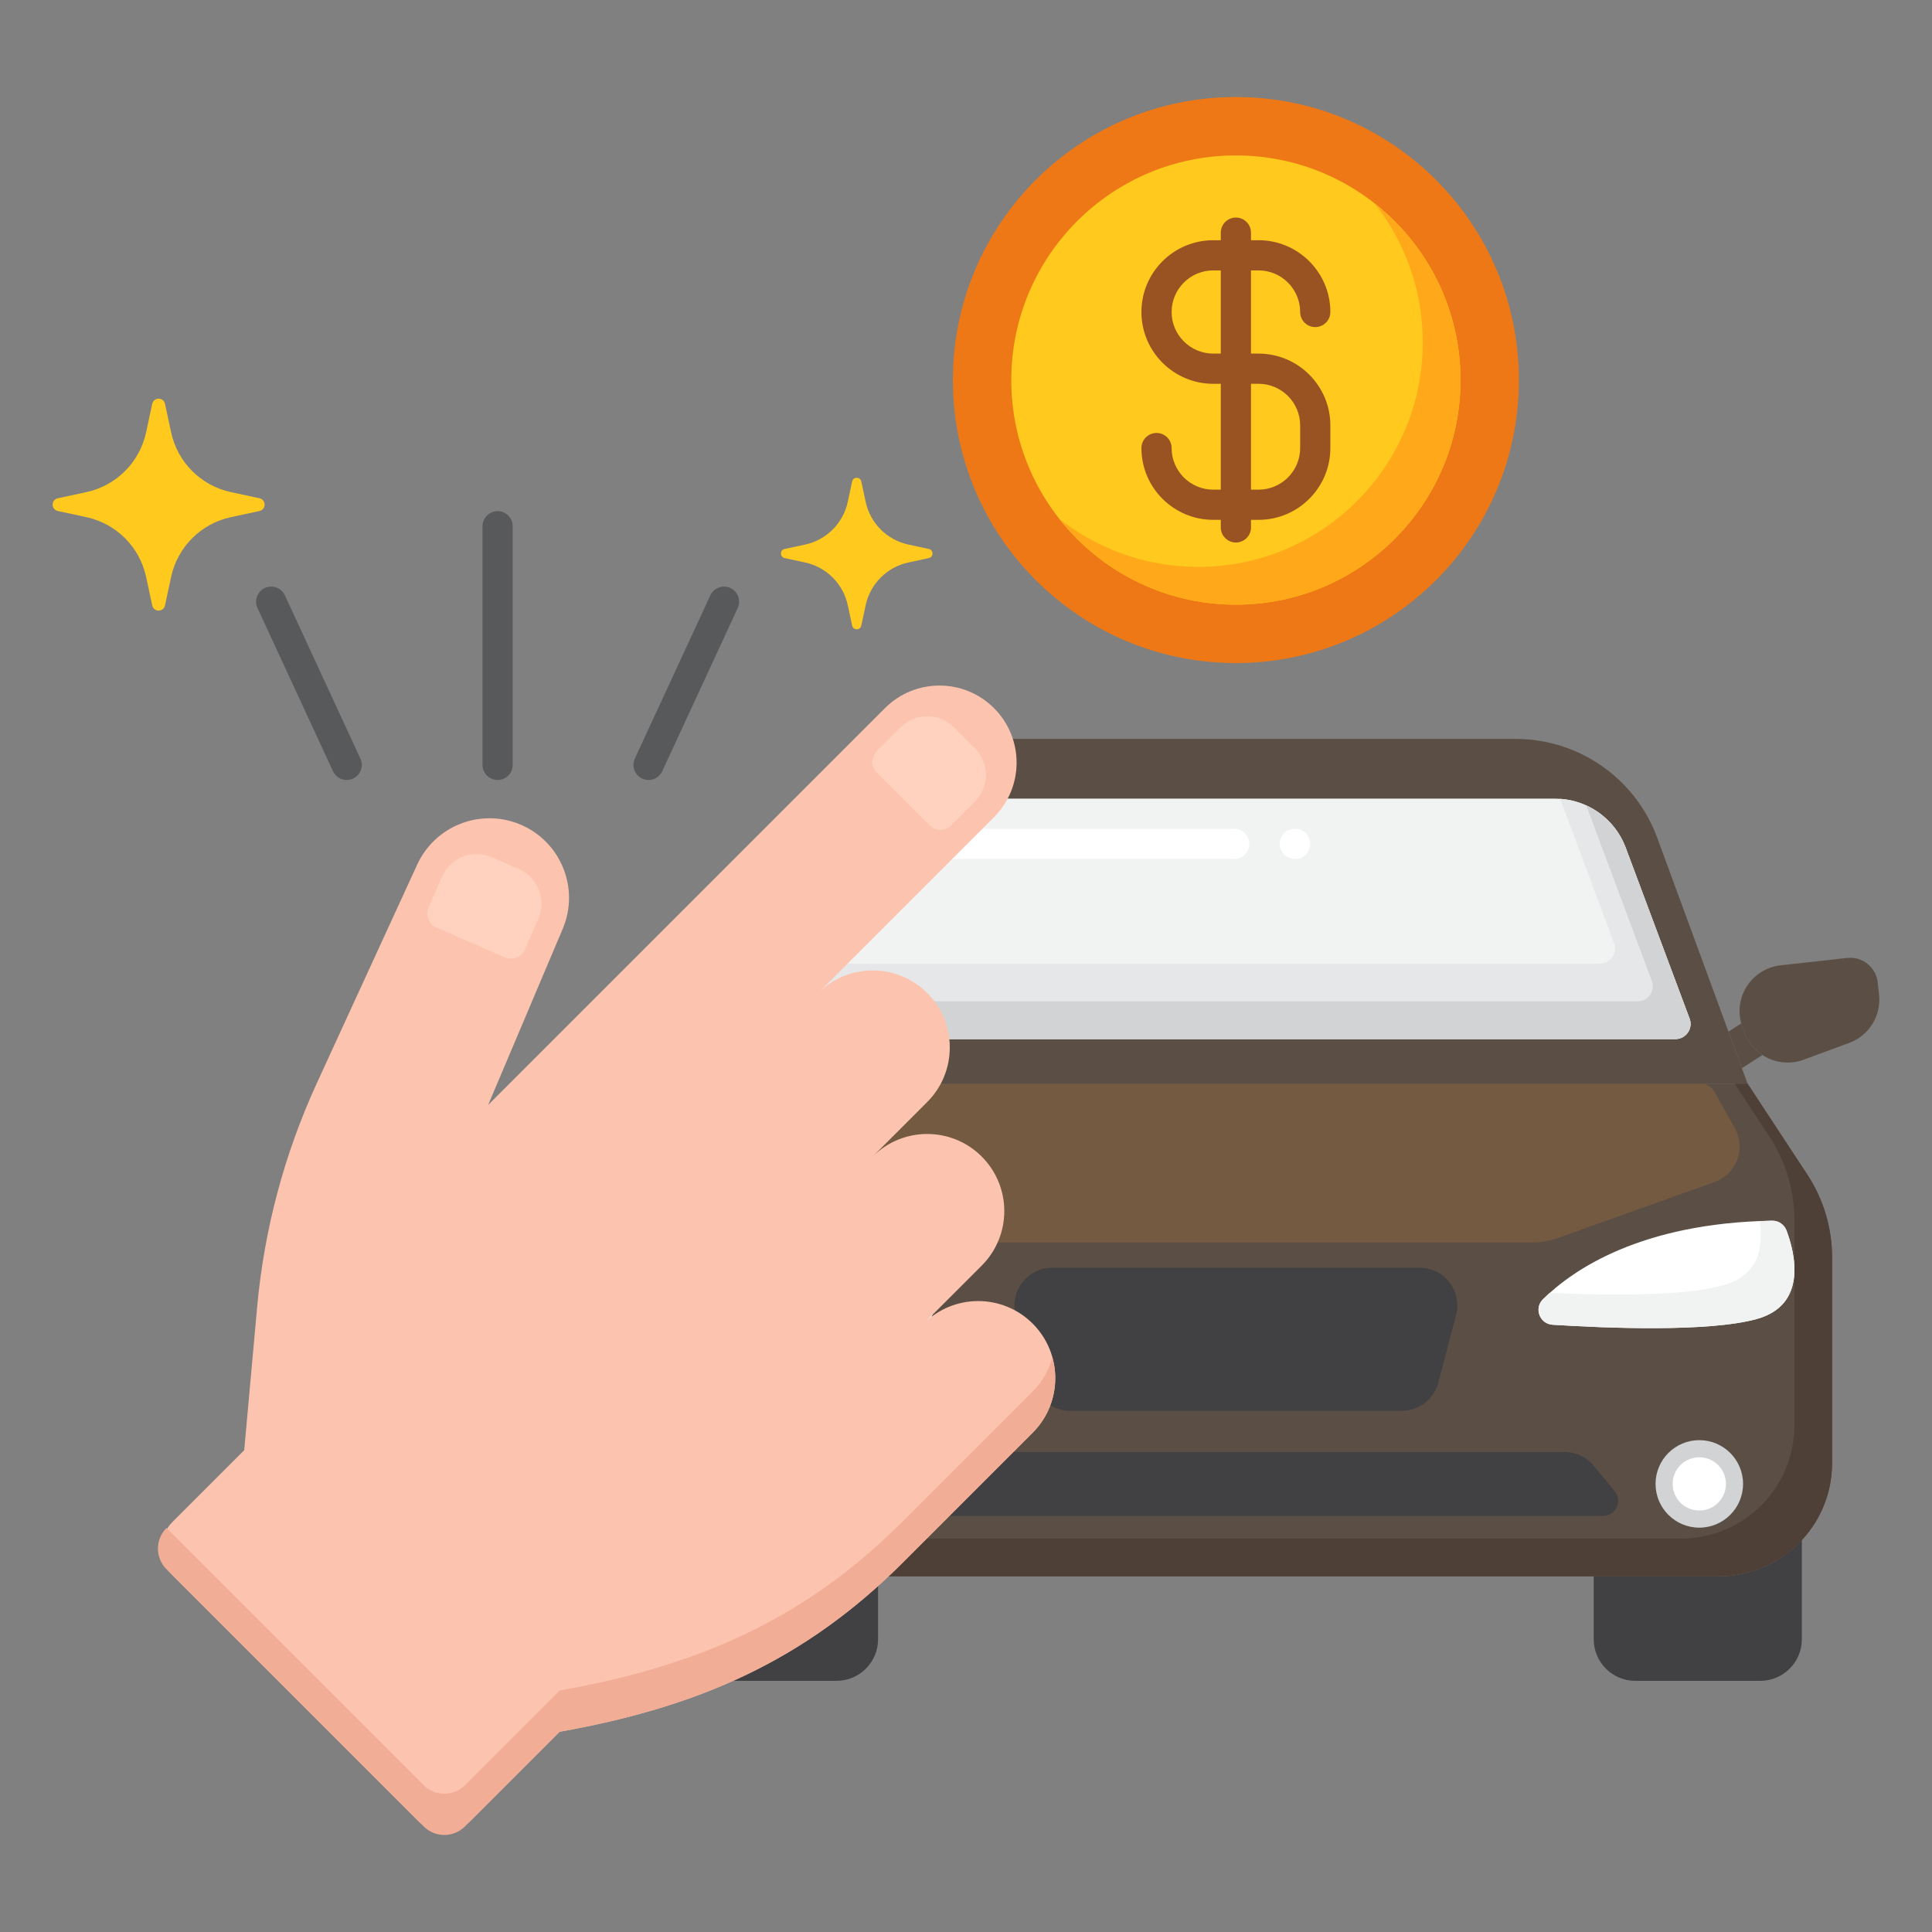 <?xml version="1.0" encoding="UTF-8" standalone="no"?>
<svg
   version="1.1"
   width="512"
   height="512"
   x="0"
   y="0"
   viewBox="0 0 256 256"
   style="enable-background:new 0 0 512 512"
   xml:space="preserve"
   class=""
   id="svg154"
   sodipodi:docname="independent_car_seller.svg"
   inkscape:version="1.1 (c68e22c387, 2021-05-23)"
   xmlns:inkscape="http://www.inkscape.org/namespaces/inkscape"
   xmlns:sodipodi="http://sodipodi.sourceforge.net/DTD/sodipodi-0.dtd"
   xmlns="http://www.w3.org/2000/svg"
   xmlns:svg="http://www.w3.org/2000/svg"><rect x="0" y="0" width="256" height="256" fill="#808080" stroke="none"/><defs
     id="defs158" /><sodipodi:namedview
     id="namedview156"
     pagecolor="#ffffff"
     bordercolor="#666666"
     borderopacity="1.0"
     inkscape:pageshadow="2"
     inkscape:pageopacity="0.0"
     inkscape:pagecheckerboard="0"
     showgrid="false"
     inkscape:zoom="1.5859375"
     inkscape:cx="255.68473"
     inkscape:cy="250.00985"
     inkscape:window-width="1920"
     inkscape:window-height="1001"
     inkscape:window-x="-9"
     inkscape:window-y="-9"
     inkscape:window-maximized="1"
     inkscape:current-layer="g88" /><g
     id="g152"><g
       id="g150"><g
         id="g16"><g
           id="g4"><circle
             cx="163.761"
             cy="50.356"
             fill="#ef7816"
             r="37.5"
             data-original="#ef7816"
             style=""
             id="circle2" /></g><g
           id="g8"><circle
             cx="163.761"
             cy="50.356"
             fill="#ffc91d"
             r="29.762"
             data-original="#ffc91d"
             style=""
             id="circle6" /></g><g
           id="g12"><path
             d="m182.152 26.965c3.986 5.063 6.371 11.446 6.371 18.391 0 16.437-13.325 29.762-29.762 29.762-6.944 0-13.328-2.385-18.391-6.371 5.45 6.922 13.898 11.371 23.391 11.371 16.437 0 29.762-13.325 29.762-29.762 0-9.493-4.449-17.941-11.371-23.391z"
             fill="#ffa91a"
             data-original="#ffa91a"
             style=""
             id="path10" /></g><path
           d="m166.766 46.854h-1.004v-11.023h1.004c3.039 0 5.512 2.472 5.512 5.511 0 1.104.896 2 2 2s2-.896 2-2c0-5.245-4.267-9.511-9.512-9.511h-1.004v-1.004c0-1.104-.896-2-2-2s-2 .896-2 2v1.004h-1.005c-5.245 0-9.512 4.267-9.512 9.511s4.267 9.512 9.512 9.512h1.005v14.027h-1.005c-3.039 0-5.512-2.472-5.512-5.511 0-1.104-.896-2-2-2s-2 .896-2 2c0 5.245 4.267 9.511 9.512 9.511h1.005v1.005c0 1.104.896 2 2 2s2-.896 2-2v-1.005h1.004c5.245 0 9.512-4.267 9.512-9.511v-3.004c-.001-5.245-4.267-9.512-9.512-9.512zm-6.009 0c-3.039 0-5.512-2.473-5.512-5.512s2.473-5.511 5.512-5.511h1.005v11.023zm11.52 12.516c0 3.039-2.473 5.511-5.512 5.511h-1.004v-14.027h1.004c3.039 0 5.512 2.472 5.512 5.511z"
           fill="#995222"
           data-original="#995222"
           style=""
           id="path14" /></g><g
         id="g106"><g
           id="g88"><g
             id="g26"
             style="fill:#5b4f45;fill-opacity:1"><g
               id="g24"
               style="fill:#5b4f45;fill-opacity:1"><path
                 d="m230.811 141.541 2.72-1.747c-1.062-.693-1.921-1.716-2.393-2.997l-.258-.702c-.06-.163-.103-.326-.148-.49l-1.7 1.092z"
                 fill="#016a5a"
                 data-original="#2266d3"
                 class=""
                 id="path18"
                 style="fill:#5b4f45;fill-opacity:1" /><g
                 id="g22"
                 style="fill:#5b4f45;fill-opacity:1"><path
                   d="m238.985 140.421 6.037-2.223c2.632-.969 4.266-3.605 3.965-6.393l-.176-1.622c-.218-2.017-2.033-3.473-4.049-3.25l-8.819.976c-3.946.437-6.435 4.461-5.063 8.186l.258.702c1.166 3.167 4.68 4.79 7.847 3.624z"
                   fill="#76ba3b"
                   data-original="#377de2"
                   class=""
                   id="path20"
                   style="fill:#5b4f45;fill-opacity:1" /></g></g></g><g
             fill="#414042"
             id="g32"><path
               d="m99.762 208.868c-4.349 0-8.254-1.862-10.994-4.819v13.157c0 3.047 2.47 5.516 5.516 5.516h16.549c3.047 0 5.516-2.47 5.516-5.516v-8.338z"
               fill="#414042"
               data-original="#414042"
               id="path28"
               style="" /><path
               d="m227.762 208.866h-16.588v8.339c0 3.047 2.47 5.516 5.516 5.516h16.549c3.047 0 5.516-2.47 5.516-5.516v-13.159c-2.739 2.958-6.644 4.82-10.993 4.82z"
               fill="#414042"
               data-original="#414042"
               id="path30"
               style="" /></g><g
             id="g36"
             style="fill:#5b4f45;fill-opacity:1"><path
               d="m99.762 208.868 128-.002c8.284 0 15-6.716 15-15v-27.252c0-3.903-1.142-7.721-3.286-10.983l-7.911-12.039h-135.606l-7.911 12.039c-2.144 3.262-3.286 7.08-3.286 10.983v27.253c-.001 8.285 6.715 15.001 15 15.001z"
               fill="#76ba3b"
               data-original="#377de2"
               class=""
               id="path34"
               style="fill:#5b4f45;fill-opacity:1" /></g><g
             id="g40"><path
               d="m242.761 166.615c0-3.903-1.142-7.721-3.286-10.983l-7.911-12.039h-1.714l4.626 7.039c2.144 3.262 3.286 7.08 3.286 10.983v27.252c0 8.284-6.716 15-15 15l-128 .002c-2.86 0-5.523-.815-7.797-2.203 2.634 4.314 7.372 7.203 12.797 7.203l128-.002c8.284 0 15-6.716 15-15z"
               fill="#016a5a"
               data-original="#2266d3"
               style="fill:#4e3f37;fill-opacity:1"
               class=""
               id="path38" /></g><g
             id="g44"><path
               d="m185.742 186.944h-43.962c-2.27 0-4.256-1.53-4.835-3.725l-2.363-8.962c-.836-3.171 1.555-6.275 4.835-6.275h48.688c3.279 0 5.671 3.104 4.835 6.275l-2.363 8.962c-.579 2.195-2.564 3.725-4.835 3.725z"
               fill="#414042"
               data-original="#414042"
               id="path42"
               style="" /></g><g
             id="g48"
             style="fill:#755a42;fill-opacity:1"><path
               d="m229.862 149.467-2.725-4.854c-.354-.631-1.021-1.021-1.744-1.021h-123.264c-.723 0-1.39.39-1.744 1.021l-2.725 4.854c-1.516 2.7-.238 6.115 2.678 7.156l20.791 7.426c1.079.386 2.217.583 3.363.583h78.536c1.146 0 2.284-.197 3.363-.583l20.791-7.426c2.918-1.041 4.196-4.456 2.68-7.156z"
               fill="#016a5a"
               data-original="#2266d3"
               class=""
               id="path46"
               style="fill:#755a42;fill-opacity:1" /></g><g
             id="g66"><g
               id="g52"><path
                 d="m204.447 172.163c3.941-3.892 12.938-10.107 30.372-10.414.843-.015 1.608.514 1.904 1.304 1.093 2.92 2.864 9.832-3.935 11.721-6.444 1.79-20.322 1.191-27.065.762-1.703-.109-2.49-2.175-1.276-3.373z"
                 fill="#ffffff"
                 data-original="#ffffff"
                 id="path50"
                 style="" /></g><g
               id="g56"><path
                 d="m236.723 163.053c-.296-.789-1.061-1.319-1.904-1.304-.578.01-1.123.043-1.683.066.532 3.199.075 7.142-4.808 8.499-5.321 1.478-15.702 1.327-22.959.988-.331.296-.643.586-.923.862-1.214 1.198-.426 3.264 1.276 3.372 6.744.429 20.621 1.029 27.065-.762 6.8-1.889 5.029-8.801 3.936-11.721z"
                 fill="#f1f2f2"
                 data-original="#f1f2f2"
                 id="path54"
                 style="" /></g><g
               id="g60"><path
                 d="m123.076 172.163c-3.941-3.892-12.938-10.107-30.372-10.414-.843-.015-1.608.514-1.904 1.304-1.093 2.92-2.864 9.832 3.935 11.721 6.444 1.79 20.322 1.191 27.065.762 1.703-.109 2.49-2.175 1.276-3.373z"
                 fill="#ffffff"
                 data-original="#ffffff"
                 id="path58"
                 style="" /></g><g
               id="g64"><path
                 d="m123.076 172.163c-.972-.96-2.256-2.062-3.895-3.182.055 1.011-.665 2.019-1.84 2.094-6.744.429-20.621 1.029-27.065-.762-.11-.03-.199-.073-.305-.106.477 1.977 1.811 3.746 4.764 4.566 6.444 1.79 20.322 1.191 27.065.762 1.703-.108 2.49-2.174 1.276-3.372z"
                 fill="#f1f2f2"
                 data-original="#f1f2f2"
                 id="path62"
                 style="" /></g></g><g
             id="g70"
             style="fill:#5b4f45;fill-opacity:1"><path
               d="m200.821 97.909h-74.119c-8.386 0-15.881 5.231-18.773 13.103l-11.97 32.58h135.606l-11.97-32.58c-2.893-7.871-10.388-13.103-18.774-13.103z"
               fill="#76ba3b"
               data-original="#377de2"
               class=""
               id="path68"
               style="fill:#5b4f45;fill-opacity:1" /></g><g
             id="g74"><path
               d="m103.644 134.978 8.468-22.656c1.461-3.908 5.195-6.499 9.367-6.499h84.565c4.172 0 7.906 2.591 9.367 6.499l8.468 22.656c.489 1.307-.478 2.7-1.873 2.7h-116.489c-1.395 0-2.362-1.393-1.873-2.7z"
               fill="#f1f2f2"
               data-original="#f1f2f2"
               id="path72"
               style="" /></g><g
             id="g78"><path
               d="m171.608 113.823c-1.104 0-2.033-.896-2.033-2s.862-2 1.967-2h.066c1.104 0 2 .896 2 2s-.895 2-2 2zm-8.066 0h-42c-1.104 0-2-.896-2-2s.896-2 2-2h42c1.104 0 2 .896 2 2s-.896 2-2 2z"
               fill="#ffffff"
               data-original="#ffffff"
               id="path76"
               style="" /></g><g
             id="g82"><path
               d="m223.879 134.978-8.468-22.656c-1.38-3.693-4.79-6.206-8.682-6.473l7.149 19.129c.489 1.307-.478 2.7-1.873 2.7h-105.633l-2.728 7.3c-.489 1.307.478 2.7 1.873 2.7h116.488c1.396 0 2.362-1.393 1.874-2.7z"
               fill="#e6e7e8"
               data-original="#e6e7e8"
               id="path80"
               style="" /></g><g
             id="g86"><path
               d="m223.879 134.978-8.468-22.656c-.953-2.549-2.876-4.532-5.254-5.607.09.199.177.4.254.607l8.468 22.656c.489 1.307-.478 2.7-1.873 2.7h-112.502l-.86 2.3c-.489 1.307.478 2.7 1.873 2.7h116.488c1.396 0 2.362-1.393 1.874-2.7z"
               fill="#d1d3d4"
               data-original="#d1d3d4"
               class=""
               id="path84"
               style="" /></g></g><g
           id="g92"><path
             d="m212.413 200.861h-97.303c-1.692 0-2.619-1.97-1.542-3.274l2.796-3.384c.95-1.15 2.363-1.815 3.855-1.815h87.086c1.491 0 2.905.666 3.855 1.815l2.796 3.384c1.076 1.305.148 3.274-1.543 3.274z"
             fill="#414042"
             data-original="#414042"
             id="path90"
             style="" /></g><g
           id="g104"><g
             id="g102"><g
               id="g96"><circle
                 cx="225.167"
                 cy="196.625"
                 fill="#d1d3d4"
                 r="5.797"
                 data-original="#d1d3d4"
                 class=""
                 id="circle94"
                 style="" /></g><g
               id="g100"><circle
                 cx="225.167"
                 cy="196.625"
                 fill="#ffffff"
                 r="3.529"
                 data-original="#ffffff"
                 id="circle98"
                 style="" /></g></g></g></g><g
         id="g148"><g
           id="g120"><g
             id="g110"><path
               d="m65.936 103.352c-1.104 0-2-.896-2-2v-31.623c0-1.104.896-2 2-2s2 .896 2 2v31.623c0 1.105-.896 2-2 2z"
               fill="#58595b"
               data-original="#58595b"
               style=""
               id="path108" /></g><g
             id="g114"><path
               d="m45.937 103.353c-.755 0-1.479-.43-1.816-1.161l-10-21.623c-.464-1.002-.026-2.191.976-2.655 1.005-.461 2.192-.027 2.655.976l10 21.623c.464 1.002.026 2.191-.976 2.655-.273.125-.558.185-.839.185z"
               fill="#58595b"
               data-original="#58595b"
               style=""
               id="path112" /></g><g
             id="g118"><path
               d="m85.935 103.353c-.281 0-.566-.06-.839-.185-1.002-.464-1.439-1.652-.976-2.655l10-21.623c.464-1.003 1.653-1.437 2.655-.976 1.002.464 1.439 1.652.976 2.655l-10 21.623c-.338.73-1.062 1.161-1.816 1.161z"
               fill="#58595b"
               data-original="#58595b"
               style=""
               id="path116" /></g></g><g
           id="g124"><path
             d="m21.863 53.51.811 3.778c.852 3.969 3.953 7.069 7.922 7.922l3.778.811c.911.196.911 1.495 0 1.691l-3.778.811c-3.969.852-7.069 3.953-7.922 7.922l-.811 3.778c-.196.911-1.495.911-1.691 0l-.811-3.778c-.852-3.969-3.953-7.069-7.922-7.922l-3.778-.811c-.911-.196-.911-1.495 0-1.691l3.778-.811c3.969-.852 7.069-3.953 7.922-7.922l.811-3.778c.195-.911 1.495-.911 1.691 0z"
             fill="#ffc91d"
             data-original="#ffc91d"
             style=""
             id="path122" /></g><g
           id="g128"><path
             d="m114.125 63.795.58 2.701c.609 2.838 2.827 5.055 5.665 5.665l2.701.58c.651.14.651 1.069 0 1.209l-2.701.58c-2.838.609-5.055 2.827-5.665 5.665l-.58 2.701c-.14.651-1.069.651-1.209 0l-.58-2.701c-.609-2.838-2.827-5.055-5.665-5.665l-2.701-.58c-.651-.14-.651-1.069 0-1.209l2.701-.58c2.838-.609 5.055-2.827 5.665-5.665l.58-2.701c.139-.651 1.069-.651 1.209 0z"
             fill="#ffc91d"
             data-original="#ffc91d"
             style=""
             id="path126" /></g><g
           id="g146"><path
             d="m136.838 175.39c-3.989-3.989-10.457-3.99-14.447-.001l7.691-7.691c3.99-3.99 3.99-10.458 0-14.447-3.99-3.99-10.458-3.99-14.447 0l-9.188 9.187 16.411-16.411c3.99-3.99 3.99-10.458 0-14.447-3.99-3.99-10.458-3.99-14.447 0l-16.411 16.411 39.711-39.711c3.99-3.99 3.99-10.458 0-14.447s-10.458-3.99-14.447 0l-52.584 52.584 9.883-23.339c2.3-5.431-.305-11.692-5.778-13.89-5.217-2.095-11.161.273-13.506 5.383l-13.302 28.969c-4.307 9.38-6.981 19.425-7.909 29.705l-1.708 18.918-9.499 9.499c-1.953 1.953-1.953 5.118 0 7.071l32.476 32.477c1.953 1.953 5.119 1.953 7.071 0l11.742-11.742c18.27-3.26 32.37-9.312 45.493-22.435l2.821-2.821s0 0 .001-.001l14.374-14.374c3.989-3.989 3.989-10.458-.001-14.447z"
             fill="#fcc4ae"
             data-original="#fcc4ae"
             style=""
             id="path130" /><g
             id="g134"><path
               d="m129.17 106.208-3.162 3.162c-.781.781-2.047.781-2.828 0l-7.007-7.008c-.781-.781-.781-2.047 0-2.828l3.162-3.162c1.953-1.953 5.118-1.953 7.071 0l2.765 2.765c1.951 1.952 1.951 5.118-.001 7.071z"
               fill="#ffd2c0"
               data-original="#ffd2c0"
               style=""
               id="path132" /></g><g
             id="g138"><path
               d="m71.324 121.729-1.788 4.099c-.442 1.012-1.62 1.475-2.633 1.034l-9.084-3.961c-1.012-.442-1.475-1.62-1.034-2.633l1.788-4.099c1.104-2.531 4.051-3.688 6.582-2.585l3.584 1.563c2.532 1.104 3.689 4.051 2.585 6.582z"
               fill="#ffd2c0"
               data-original="#ffd2c0"
               style=""
               id="path136" /></g><g
             id="g144"><g
               id="g142"><path
                 d="m139.453 179.881c-.455 1.645-1.322 3.199-2.615 4.492l-14.374 14.374-2.821 2.821c-13.123 13.123-27.222 19.175-45.493 22.435l-12.545 12.545c-1.509 1.509-3.956 1.509-5.464 0l-34.083-34.083c-1.509 1.509-1.509 3.955 0 5.464l34.083 34.083c1.509 1.509 3.955 1.509 5.464 0l12.545-12.545c18.27-3.26 32.369-9.312 45.493-22.435l2.821-2.821 14.374-14.374c2.697-2.697 3.564-6.525 2.615-9.956z"
                 fill="#f2ad97"
                 data-original="#f2ad97"
                 style=""
                 id="path140" /></g></g></g></g></g></g></svg>
